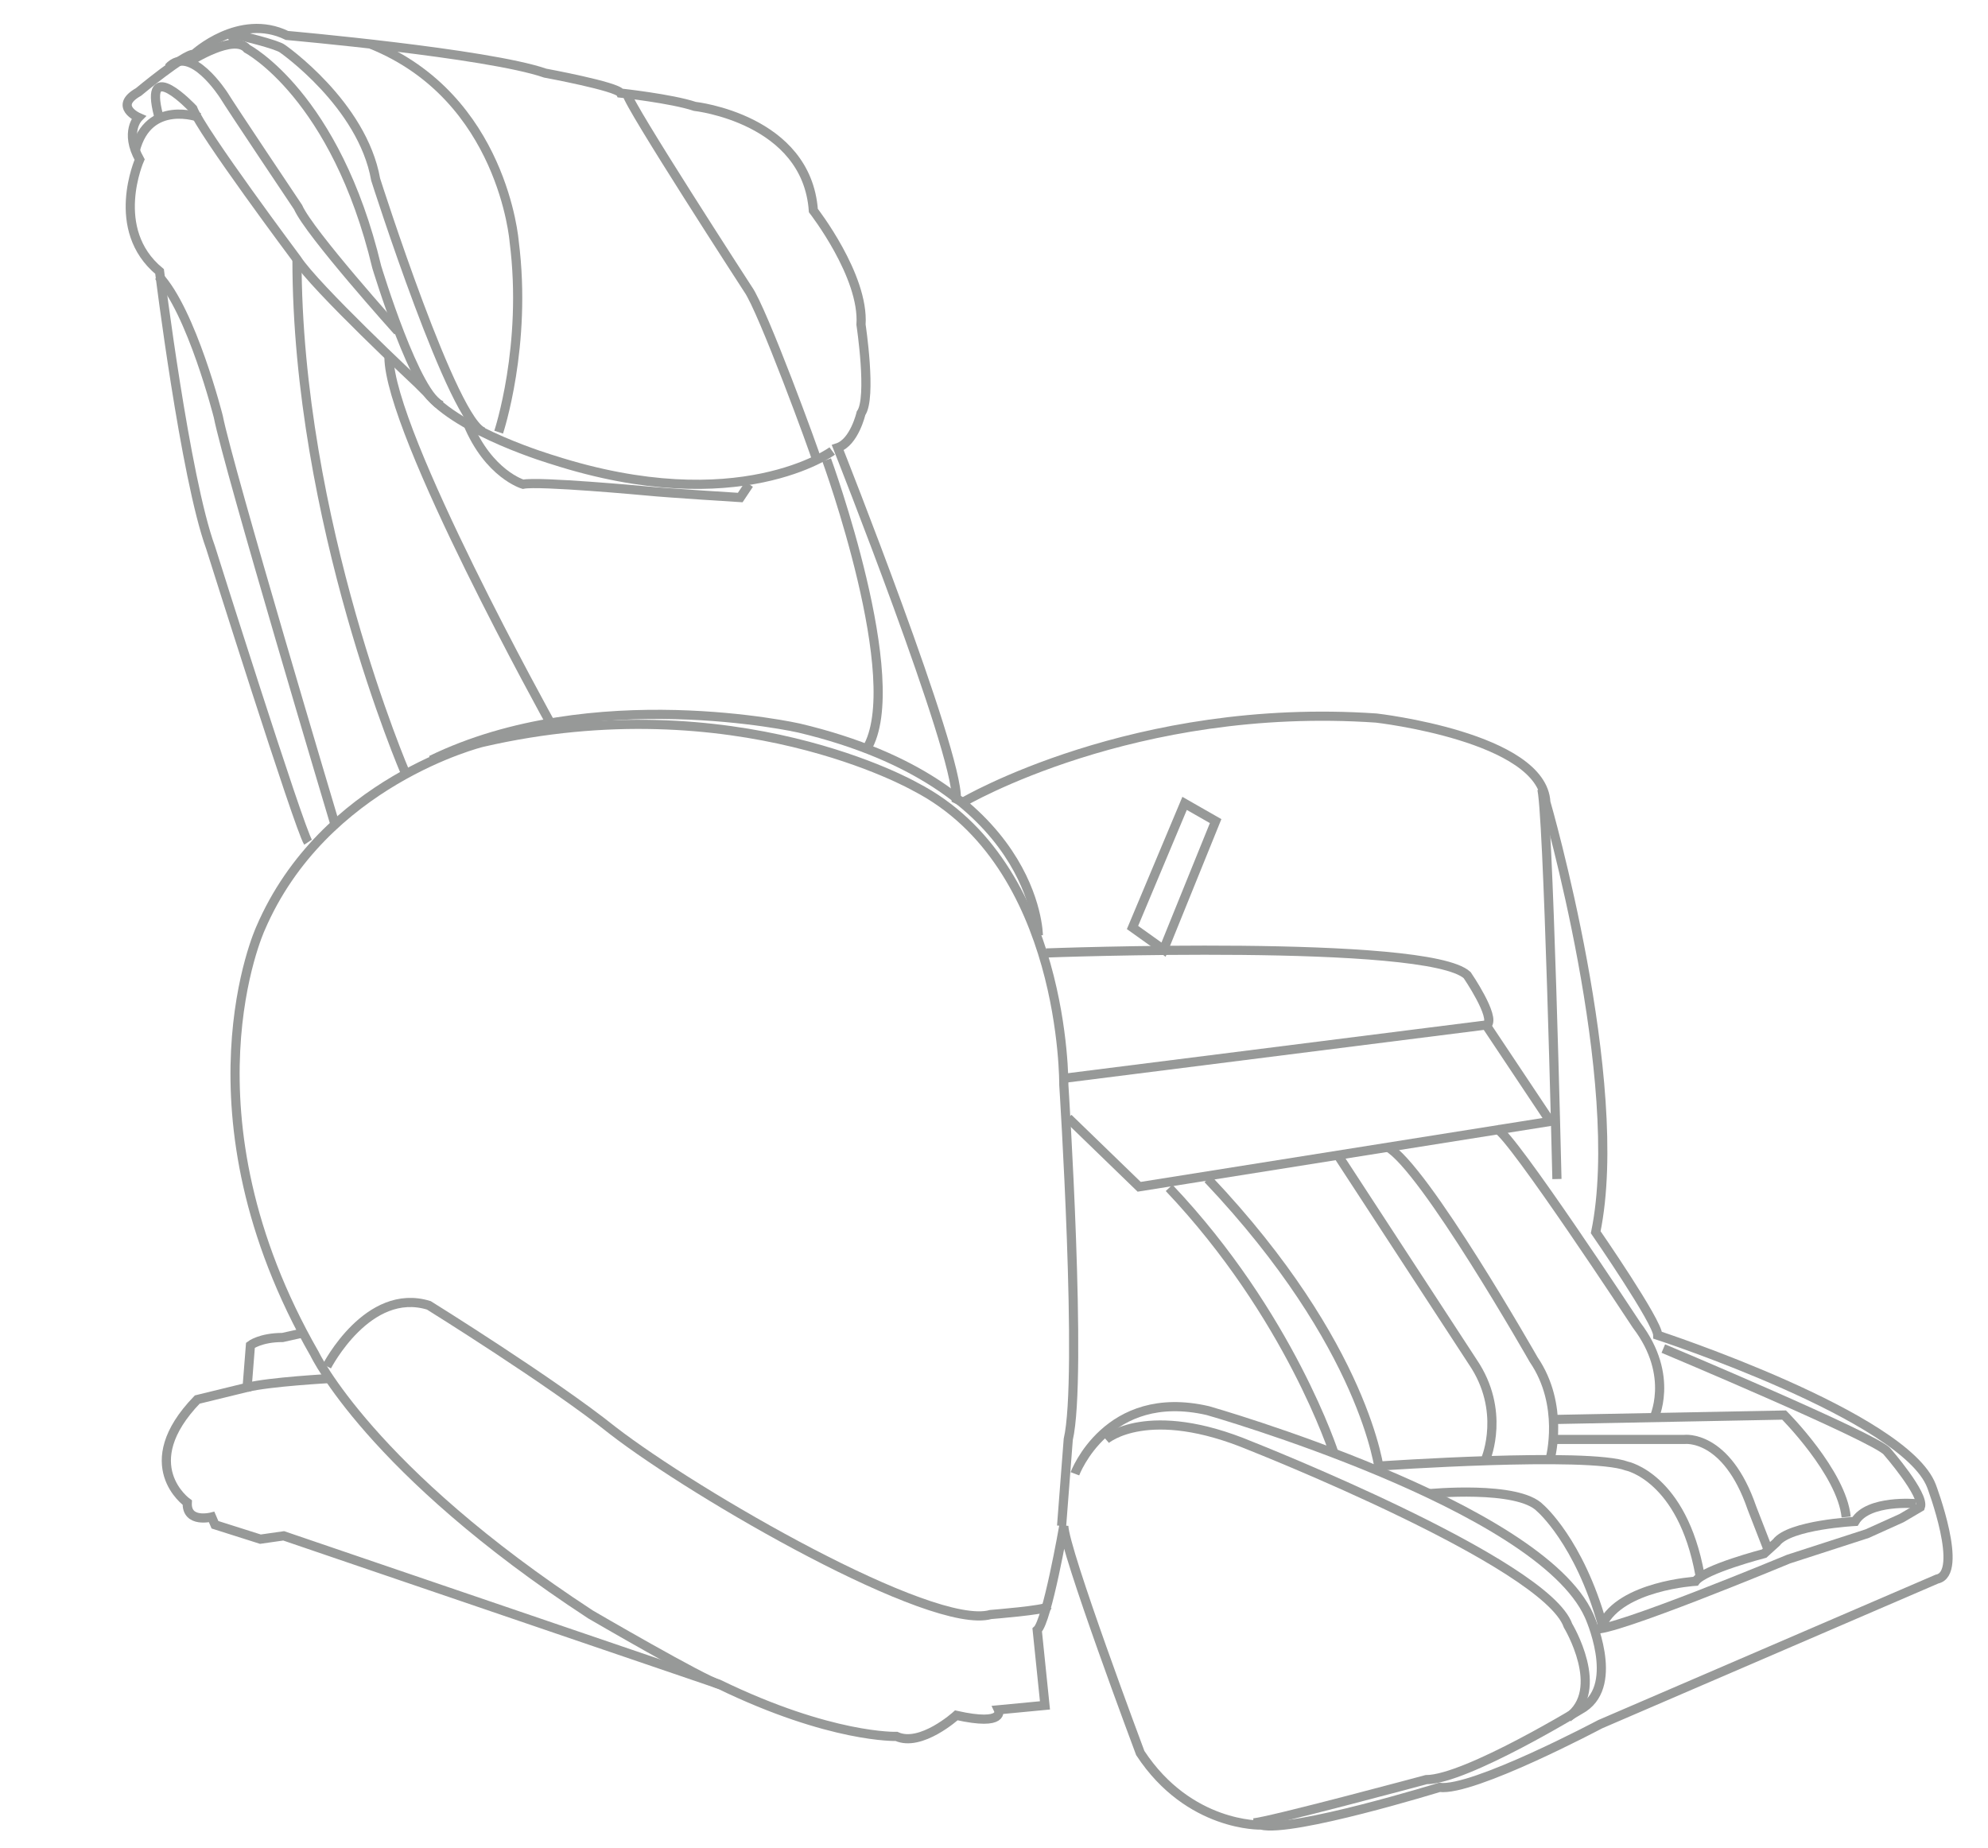 <?xml version="1.0" encoding="utf-8"?>
<!-- Generator: Adobe Illustrator 21.0.0, SVG Export Plug-In . SVG Version: 6.00 Build 0)  -->
<svg version="1.1" id="Слой_1" xmlns="http://www.w3.org/2000/svg" xmlns:xlink="http://www.w3.org/1999/xlink" x="0px" y="0px"
	 viewBox="0 0 179.4 166.8" style="enable-background:new 0 0 179.4 166.8;" xml:space="preserve">
<style type="text/css">
	.st0{fill:none;stroke:#979998;stroke-width:0.827;stroke-miterlimit:10;}
</style>
<g>
	<path class="st0" d="M27.3,120.3l-1.8,0.4c-2,0-2.9,0.7-2.9,0.7l-0.3,3.8l-4.5,1.1c-5.7,5.9-0.9,9.3-0.9,9.3
		c-0.1,1.9,2.2,1.3,2.2,1.3l0.3,0.7l4.1,1.3l2.1-0.3L64.9,152c10.1,4.9,16,4.7,16,4.7c2.2,1,5.4-1.9,5.4-1.9c4.5,1,3.8-0.5,3.8-0.5
		l4.2-0.4l-0.7-6.8c0.9-0.8,2.4-9.4,2.4-9.4c0,2.1,6.9,20.5,6.9,20.5c4.4,6.7,10.9,6.5,10.9,6.5c2.8,0.7,16.1-3.4,16.1-3.4
		c3,0.4,14.5-5.7,14.5-5.7l30.4-13.1c2.5-0.5-0.5-8.4-0.5-8.4c-2.4-6.3-24.7-13.6-24.7-13.6c0-1.2-5.6-9.3-5.6-9.3
		c2.8-13.6-4.5-38.8-4.5-38.8c-0.3-5.9-15.3-7.6-15.3-7.6c-21.9-1.5-37.3,7.6-37.3,7.6l-0.6-0.3c0.2-4.2-10.7-31.7-10.7-31.7
		c1.5-0.5,2.1-3.1,2.1-3.1c1-1.4,0-8,0-8c0.3-4.4-4.3-10.3-4.3-10.3c-0.6-8.3-10.7-9.4-10.7-9.4c-2.1-0.7-6.7-1.2-6.7-1.2
		c-0.3-0.6-6.8-1.8-6.8-1.8c-5.2-1.8-23.3-3.4-23.3-3.4c-4.3-2.1-8.4,1.7-8.4,1.7c-0.8-0.1-5,3.4-5,3.4c-2.3,1.3,0,2.3,0,2.3
		s-1.3,1.3,0.1,3.8c0,0-2.8,6.3,1.8,10.1c0,0,2.3,18.6,4.6,24.9c0,0,8,25.4,8.8,26.6"/>
	<path class="st0" d="M64.9,152c-1.3-0.3-11.6-6.3-11.6-6.3c-19.9-13-24.9-23.5-24.9-23.5c-12.5-21.8-4.9-38.4-4.9-38.4
		c5.7-13.3,20-16.8,20-16.8c22.9-5.3,39.1,4,39.1,4c13.6,7,13.4,26.9,13.4,26.9s1.7,26.4,0.4,32l-0.6,7.8"/>
	<path class="st0" d="M29.5,123.3c0,0,3.7-7.2,9.2-5.5c0,0,11.1,6.9,16.6,11.3c7.5,5.8,28.8,18.1,34.1,16.6c0,0,5-0.4,5.1-0.7"/>
	<polyline class="st0" points="96.1,97.3 134.1,92.5 139.9,101.2 102.8,107.1 96.4,100.9 	"/>
	<path class="st0" d="M94.4,86c0,0,34.4-1.3,38,2c0,0,2.6,3.8,1.8,4.5"/>
	<path class="st0" d="M140.5,106.4c0,0-0.8-34.3-1.4-35.3"/>
	<path class="st0" d="M93.7,84.4c0,0-0.1-13.6-21.6-18.7c0,0-18.6-4.2-33.2,2.9"/>
	<path class="st0" d="M30.2,74.3c0,0-9.6-32.1-10.5-36.7c0,0-2.4-9.5-5.4-12.7"/>
	<path class="st0" d="M36.6,69.8c0,0-9.8-22.7-9.8-46.4"/>
	<path class="st0" d="M49.7,65.3c0,0-14.6-26.3-14.6-33.1"/>
	<path class="st0" d="M74.6,41.5c0,0,7.3,20,3.6,26.1"/>
	<path class="st0" d="M18,10.6c0,0-4.6-1.7-5.8,3"/>
	<path class="st0" d="M75.1,40.7c0,0-8.4,6.2-25.2,0.8c0,0-8.5-2.5-11.4-6.1l-0.8-0.8c0,0-9.3-8.7-10.9-11.2c0,0-8.6-11.5-9.4-13.6
		c0,0-4.5-4.8-3.1,0.6"/>
	<path class="st0" d="M35.9,29.9c0,0-8-8.9-9-11.2c0,0-6.1-9.1-6.7-10.1c0,0-3-4.7-5-2.5"/>
	<path class="st0" d="M17.2,5.5c0,0,3.9-2.5,5.1-1.1c0,0,8,4.2,11.7,19.7c0,0,3.6,11.9,5.9,12.5"/>
	<path class="st0" d="M20.7,3.7l0.9-0.5c0,0,3.4,0.8,3.9,1.2c0,0,7.2,5,8.4,11.8c0,0,7.1,22.3,9.8,22.8"/>
	<path class="st0" d="M45,39c0,0,2.6-7.8,1.4-17.2c0,0-1-13-12.9-17.8"/>
	<path class="st0" d="M73.7,41.5c-0.1-0.5-4.9-13.6-6.2-15.4c0,0-10.9-16.8-10.9-17.6"/>
	<path class="st0" d="M67.6,43.7l-0.8,1.2c0,0-6.5-0.4-8.5-0.6c0,0-9.7-0.9-11.1-0.6c0,0-3.1-0.9-5-5.5"/>
	<polygon class="st0" points="109.7,74.1 105,85.7 102.2,83.7 106.9,72.5 	"/>
	<path class="st0" d="M97,133c0,0,2.9-7.8,12-5.7c0,0,29.9,8.5,34.4,18.5c0,0,2.8,6.1-0.5,8.3c0,0-10.6,6.5-14.2,6.5
		c0,0-14.5,3.9-15.6,3.9"/>
	<path class="st0" d="M99.8,129.9c0,0,3.8-3.3,13.1,0.6c0,0,26.6,10.5,28.6,16.2c0,0,3.5,5.8,0,8.3"/>
	<path class="st0" d="M150.1,121.7c0,0,19.3,8.1,20.2,9.3c0,0,3.4,3.9,3,5l-1.7,1l-3.1,1.4l-7.1,2.3c0,0-16.1,6.7-17.5,6.3"/>
	<path class="st0" d="M120.4,131.2c0,0-4-12.5-14.9-24"/>
	<path class="st0" d="M124.5,132.8c0,0-1.2-11.3-15.5-26.4"/>
	<path class="st0" d="M134.1,131.6c0,0,1.8-4.3-1.2-8.7l-12.2-18.7"/>
	<path class="st0" d="M139.9,131.6c0,0,1.3-4.8-1.5-8.9c0,0-9.9-17.4-13.2-19.2"/>
	<path class="st0" d="M149.2,128.1c0,0,2-3.9-1.5-8.5c0,0-11.3-17.2-12.6-17.7"/>
	<path class="st0" d="M140.2,128.1l20.8-0.4c0,0,5.2,5.2,5.6,9.2"/>
	<path class="st0" d="M159.5,139.7l-1.4-3.6c-2.3-6.7-6.1-6.2-6.1-6.2h-11.7"/>
	<path class="st0" d="M124.5,132.3c0,0,18.8-1.3,22.3,0c0,0,5,1,6.6,9.8"/>
	<path class="st0" d="M128.9,134.8c0,0,8.1-0.8,10.1,1.3c0,0,3.5,3,5.6,10.5"/>
	<path class="st0" d="M172.9,135.7c0,0-4.3-0.4-5.5,1.6c0,0-5.9,0.3-7.1,1.9l-1.1,1c0,0-5.4,1.4-6.2,2.5c0,0-6.7,0.4-8.4,3.9"/>
	<path class="st0" d="M29.8,124.4c0,0-5.5,0.3-7.5,0.8"/>
</g>
</svg>
